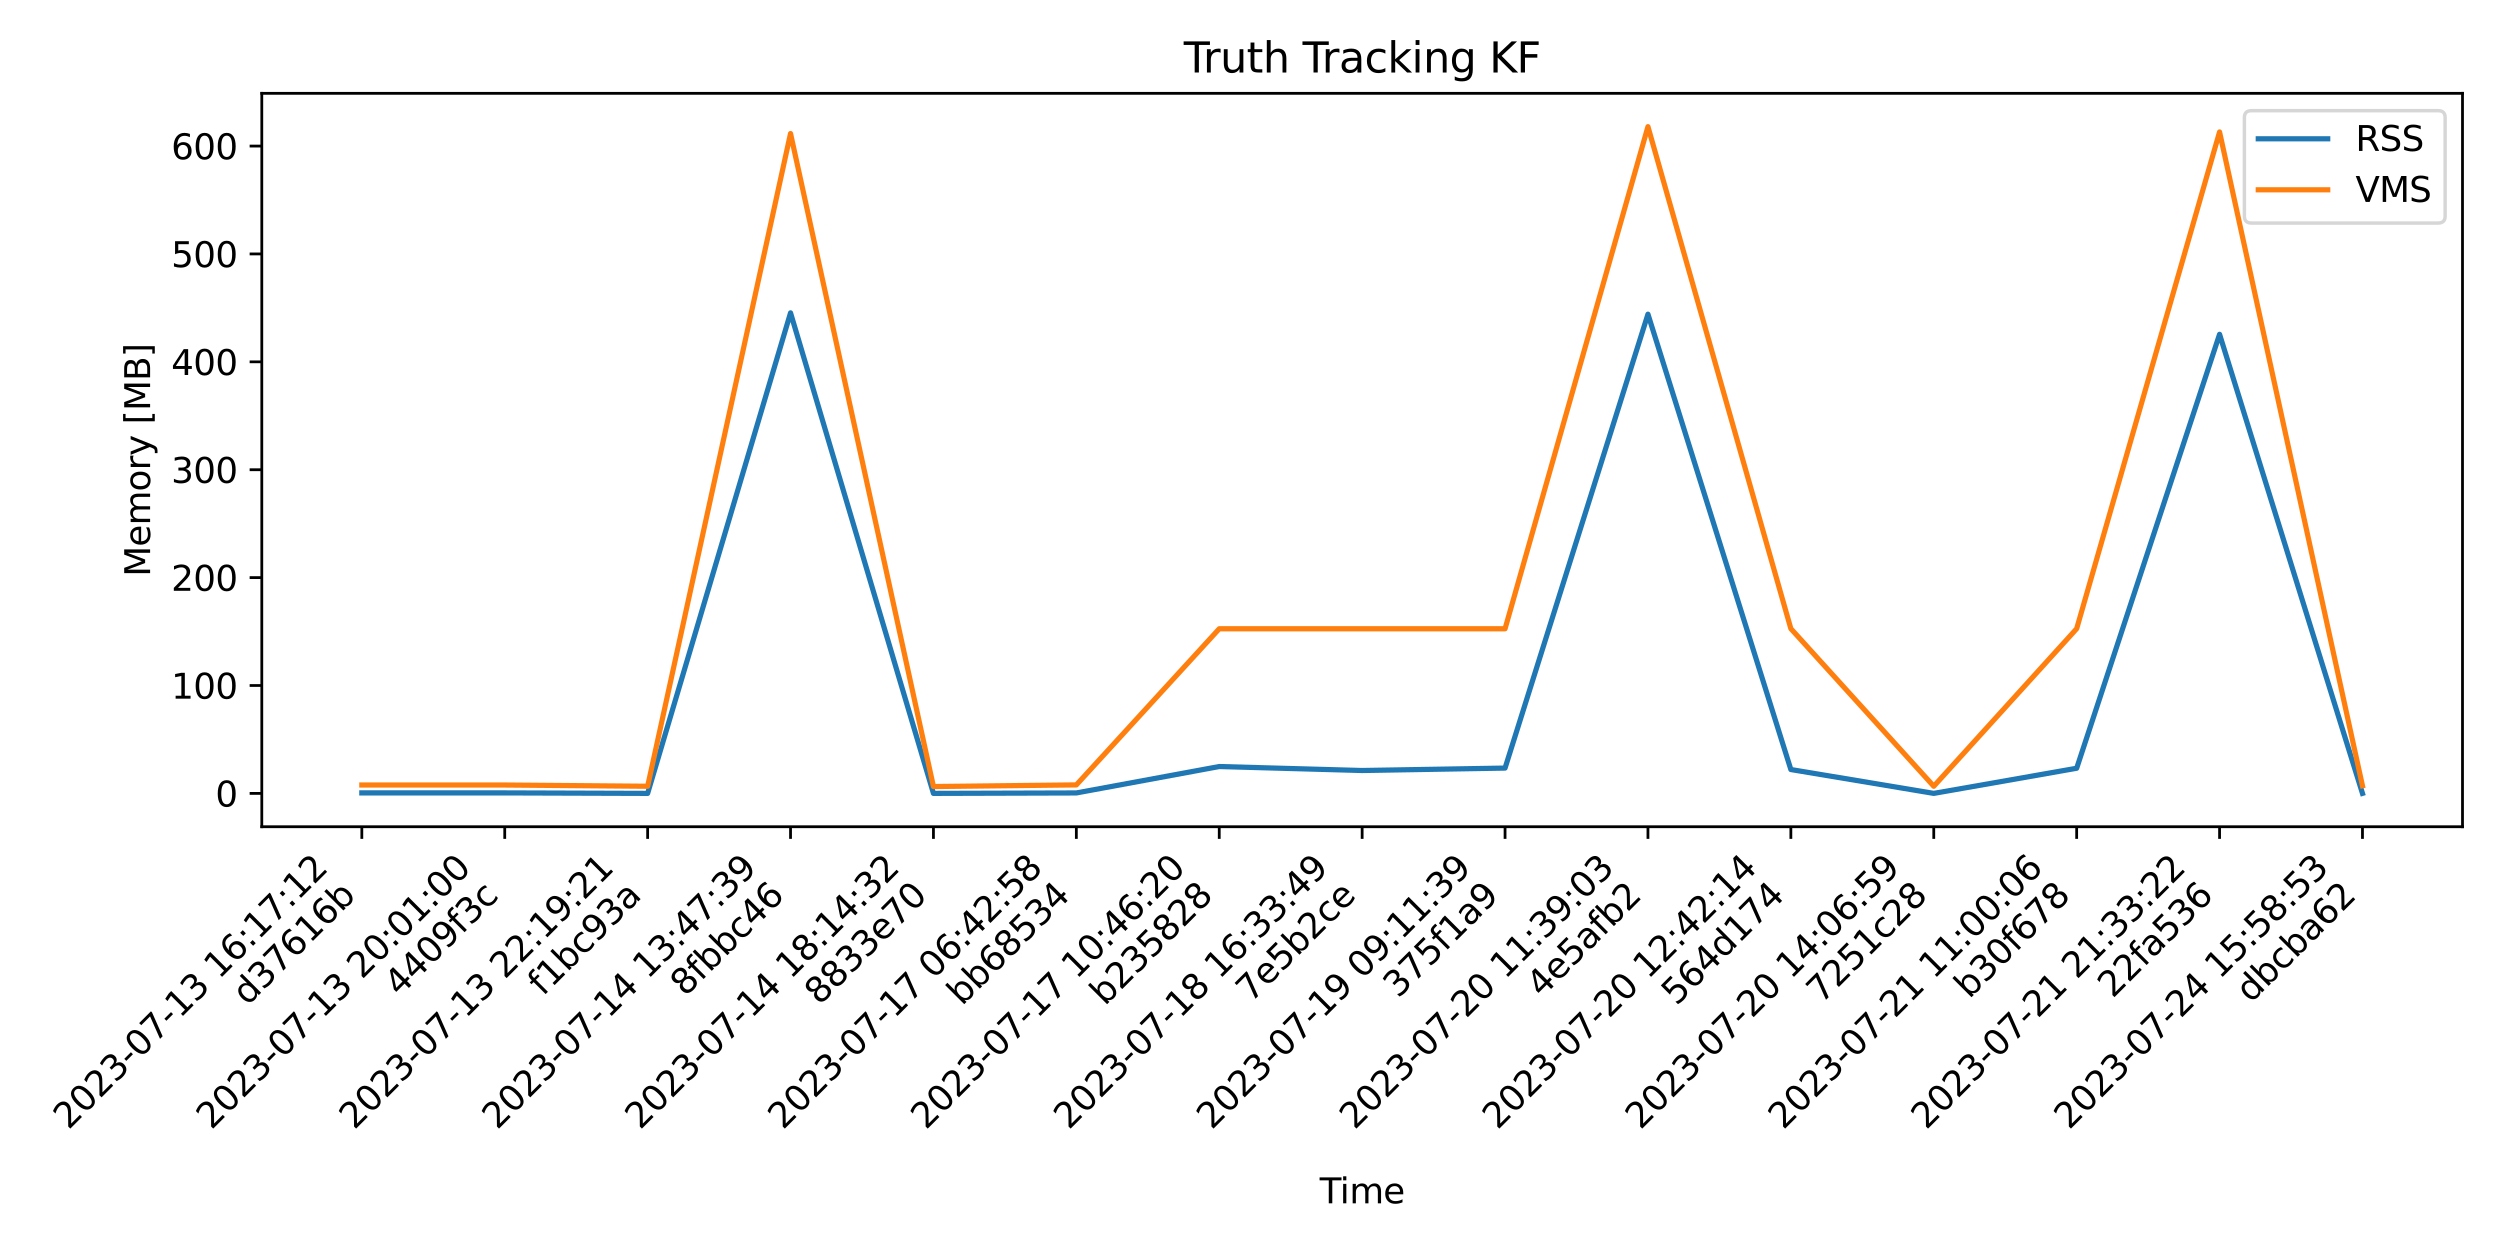<svg xmlns:xlink="http://www.w3.org/1999/xlink" xmlns="http://www.w3.org/2000/svg" width="720pt" height="360pt" viewBox="0 0 720 360" version="1.1">
 <defs>
  <style type="text/css">*{stroke-linejoin: round; stroke-linecap: butt}</style>
 </defs>
 <g id="figure_1">
  <g id="patch_1">
   <path d="M 0 360  L 720 360  L 720 0  L 0 0  z " style="fill: #ffffff"/>
  </g>
  <g id="axes_1">
   <g id="patch_2">
    <path d="M 75.397 238.095  L 709.2 238.095  L 709.2 26.88  L 75.397 26.88  z " style="fill: #ffffff"/>
   </g>
   <g id="matplotlib.axis_1">
    <a href="https://github.com/acts-project/acts/commit/d37616b"><g id="xtick_1">
     <g id="line2d_1">
      <defs>
       <path id="ma4cfccdaea" d="M 0 0  L 0 3.5  " style="stroke: #000000; stroke-width: 0.8"/>
      </defs>
      <g>
       <use xlink:href="#ma4cfccdaea" x="104.207" y="238.095" style="stroke: #000000; stroke-width: 0.8"/>
      </g>
     </g>
     <g id="text_1">
      <g id="patch_3">
       <path d="M 29.107 340.613  L 109.863 259.857  L 89.445 239.439  L 8.689 320.195  z " style="fill: #ffffff; stroke: #ffffff; stroke-linejoin: miter"/>
      </g>
      <!-- 2023-07-13 16:17:12 -->
      <g transform="translate(19.719 325.567) rotate(-45) scale(0.1 -0.1)">
       <defs>
        <path id="DejaVuSans-32" d="M 1228 531  L 3431 531  L 3431 0  L 469 0  L 469 531  Q 828 903 1448 1529  Q 2069 2156 2228 2338  Q 2531 2678 2651 2914  Q 2772 3150 2772 3378  Q 2772 3750 2511 3984  Q 2250 4219 1831 4219  Q 1534 4219 1204 4116  Q 875 4013 500 3803  L 500 4441  Q 881 4594 1212 4672  Q 1544 4750 1819 4750  Q 2544 4750 2975 4387  Q 3406 4025 3406 3419  Q 3406 3131 3298 2873  Q 3191 2616 2906 2266  Q 2828 2175 2409 1742  Q 1991 1309 1228 531  z " transform="scale(0.016)"/>
        <path id="DejaVuSans-30" d="M 2034 4250  Q 1547 4250 1301 3770  Q 1056 3291 1056 2328  Q 1056 1369 1301 889  Q 1547 409 2034 409  Q 2525 409 2770 889  Q 3016 1369 3016 2328  Q 3016 3291 2770 3770  Q 2525 4250 2034 4250  z M 2034 4750  Q 2819 4750 3233 4129  Q 3647 3509 3647 2328  Q 3647 1150 3233 529  Q 2819 -91 2034 -91  Q 1250 -91 836 529  Q 422 1150 422 2328  Q 422 3509 836 4129  Q 1250 4750 2034 4750  z " transform="scale(0.016)"/>
        <path id="DejaVuSans-33" d="M 2597 2516  Q 3050 2419 3304 2112  Q 3559 1806 3559 1356  Q 3559 666 3084 287  Q 2609 -91 1734 -91  Q 1441 -91 1130 -33  Q 819 25 488 141  L 488 750  Q 750 597 1062 519  Q 1375 441 1716 441  Q 2309 441 2620 675  Q 2931 909 2931 1356  Q 2931 1769 2642 2001  Q 2353 2234 1838 2234  L 1294 2234  L 1294 2753  L 1863 2753  Q 2328 2753 2575 2939  Q 2822 3125 2822 3475  Q 2822 3834 2567 4026  Q 2313 4219 1838 4219  Q 1578 4219 1281 4162  Q 984 4106 628 3988  L 628 4550  Q 988 4650 1302 4700  Q 1616 4750 1894 4750  Q 2613 4750 3031 4423  Q 3450 4097 3450 3541  Q 3450 3153 3228 2886  Q 3006 2619 2597 2516  z " transform="scale(0.016)"/>
        <path id="DejaVuSans-2d" d="M 313 2009  L 1997 2009  L 1997 1497  L 313 1497  L 313 2009  z " transform="scale(0.016)"/>
        <path id="DejaVuSans-37" d="M 525 4666  L 3525 4666  L 3525 4397  L 1831 0  L 1172 0  L 2766 4134  L 525 4134  L 525 4666  z " transform="scale(0.016)"/>
        <path id="DejaVuSans-31" d="M 794 531  L 1825 531  L 1825 4091  L 703 3866  L 703 4441  L 1819 4666  L 2450 4666  L 2450 531  L 3481 531  L 3481 0  L 794 0  L 794 531  z " transform="scale(0.016)"/>
        <path id="DejaVuSans-20" transform="scale(0.016)"/>
        <path id="DejaVuSans-36" d="M 2113 2584  Q 1688 2584 1439 2293  Q 1191 2003 1191 1497  Q 1191 994 1439 701  Q 1688 409 2113 409  Q 2538 409 2786 701  Q 3034 994 3034 1497  Q 3034 2003 2786 2293  Q 2538 2584 2113 2584  z M 3366 4563  L 3366 3988  Q 3128 4100 2886 4159  Q 2644 4219 2406 4219  Q 1781 4219 1451 3797  Q 1122 3375 1075 2522  Q 1259 2794 1537 2939  Q 1816 3084 2150 3084  Q 2853 3084 3261 2657  Q 3669 2231 3669 1497  Q 3669 778 3244 343  Q 2819 -91 2113 -91  Q 1303 -91 875 529  Q 447 1150 447 2328  Q 447 3434 972 4092  Q 1497 4750 2381 4750  Q 2619 4750 2861 4703  Q 3103 4656 3366 4563  z " transform="scale(0.016)"/>
        <path id="DejaVuSans-3a" d="M 750 794  L 1409 794  L 1409 0  L 750 0  L 750 794  z M 750 3309  L 1409 3309  L 1409 2516  L 750 2516  L 750 3309  z " transform="scale(0.016)"/>
       </defs>
       <use xlink:href="#DejaVuSans-32"/>
       <use xlink:href="#DejaVuSans-30" x="63.623"/>
       <use xlink:href="#DejaVuSans-32" x="127.246"/>
       <use xlink:href="#DejaVuSans-33" x="190.869"/>
       <use xlink:href="#DejaVuSans-2d" x="254.492"/>
       <use xlink:href="#DejaVuSans-30" x="290.576"/>
       <use xlink:href="#DejaVuSans-37" x="354.199"/>
       <use xlink:href="#DejaVuSans-2d" x="417.822"/>
       <use xlink:href="#DejaVuSans-31" x="453.906"/>
       <use xlink:href="#DejaVuSans-33" x="517.529"/>
       <use xlink:href="#DejaVuSans-20" x="581.152"/>
       <use xlink:href="#DejaVuSans-31" x="612.939"/>
       <use xlink:href="#DejaVuSans-36" x="676.562"/>
       <use xlink:href="#DejaVuSans-3a" x="740.186"/>
       <use xlink:href="#DejaVuSans-31" x="773.877"/>
       <use xlink:href="#DejaVuSans-37" x="837.5"/>
       <use xlink:href="#DejaVuSans-3a" x="901.123"/>
       <use xlink:href="#DejaVuSans-31" x="934.814"/>
       <use xlink:href="#DejaVuSans-32" x="998.438"/>
      </g>
      <!-- d37616b -->
      <g transform="translate(71.263 289.859) rotate(-45) scale(0.1 -0.1)">
       <defs>
        <path id="DejaVuSans-64" d="M 2906 2969  L 2906 4863  L 3481 4863  L 3481 0  L 2906 0  L 2906 525  Q 2725 213 2448 61  Q 2172 -91 1784 -91  Q 1150 -91 751 415  Q 353 922 353 1747  Q 353 2572 751 3078  Q 1150 3584 1784 3584  Q 2172 3584 2448 3432  Q 2725 3281 2906 2969  z M 947 1747  Q 947 1113 1208 752  Q 1469 391 1925 391  Q 2381 391 2643 752  Q 2906 1113 2906 1747  Q 2906 2381 2643 2742  Q 2381 3103 1925 3103  Q 1469 3103 1208 2742  Q 947 2381 947 1747  z " transform="scale(0.016)"/>
        <path id="DejaVuSans-62" d="M 3116 1747  Q 3116 2381 2855 2742  Q 2594 3103 2138 3103  Q 1681 3103 1420 2742  Q 1159 2381 1159 1747  Q 1159 1113 1420 752  Q 1681 391 2138 391  Q 2594 391 2855 752  Q 3116 1113 3116 1747  z M 1159 2969  Q 1341 3281 1617 3432  Q 1894 3584 2278 3584  Q 2916 3584 3314 3078  Q 3713 2572 3713 1747  Q 3713 922 3314 415  Q 2916 -91 2278 -91  Q 1894 -91 1617 61  Q 1341 213 1159 525  L 1159 0  L 581 0  L 581 4863  L 1159 4863  L 1159 2969  z " transform="scale(0.016)"/>
       </defs>
       <use xlink:href="#DejaVuSans-64"/>
       <use xlink:href="#DejaVuSans-33" x="63.477"/>
       <use xlink:href="#DejaVuSans-37" x="127.1"/>
       <use xlink:href="#DejaVuSans-36" x="190.723"/>
       <use xlink:href="#DejaVuSans-31" x="254.346"/>
       <use xlink:href="#DejaVuSans-36" x="317.969"/>
       <use xlink:href="#DejaVuSans-62" x="381.592"/>
      </g>
     </g>
    </g>
    <title>feat: detector python infrastructure (#2288)

This PR adds some python convenience functions that allow you to build the ODD from an exported `GeometryHierarchyMap&lt;Surface&gt;` to json.&#13;
&#13;
The classes in `detector.py` have also proven to allow building an ATLAS ITk version, which will be added shortly.</title></a><a href="https://github.com/acts-project/acts/commit/4409f3c"><g id="xtick_2">
     <g id="line2d_2">
      <g>
       <use xlink:href="#ma4cfccdaea" x="145.363" y="238.095" style="stroke: #000000; stroke-width: 0.8"/>
      </g>
     </g>
     <g id="text_2">
      <g id="patch_4">
       <path d="M 70.263 340.613  L 151.019 259.857  L 130.601 239.439  L 49.845 320.195  z " style="fill: #ffffff; stroke: #ffffff; stroke-linejoin: miter"/>
      </g>
      <!-- 2023-07-13 20:01:00 -->
      <g transform="translate(60.875 325.567) rotate(-45) scale(0.1 -0.1)">
       <use xlink:href="#DejaVuSans-32"/>
       <use xlink:href="#DejaVuSans-30" x="63.623"/>
       <use xlink:href="#DejaVuSans-32" x="127.246"/>
       <use xlink:href="#DejaVuSans-33" x="190.869"/>
       <use xlink:href="#DejaVuSans-2d" x="254.492"/>
       <use xlink:href="#DejaVuSans-30" x="290.576"/>
       <use xlink:href="#DejaVuSans-37" x="354.199"/>
       <use xlink:href="#DejaVuSans-2d" x="417.822"/>
       <use xlink:href="#DejaVuSans-31" x="453.906"/>
       <use xlink:href="#DejaVuSans-33" x="517.529"/>
       <use xlink:href="#DejaVuSans-20" x="581.152"/>
       <use xlink:href="#DejaVuSans-32" x="612.939"/>
       <use xlink:href="#DejaVuSans-30" x="676.562"/>
       <use xlink:href="#DejaVuSans-3a" x="740.186"/>
       <use xlink:href="#DejaVuSans-30" x="773.877"/>
       <use xlink:href="#DejaVuSans-31" x="837.5"/>
       <use xlink:href="#DejaVuSans-3a" x="901.123"/>
       <use xlink:href="#DejaVuSans-30" x="934.814"/>
       <use xlink:href="#DejaVuSans-30" x="998.438"/>
      </g>
      <!-- 4409f3c -->
      <g transform="translate(115.02 287.258) rotate(-45) scale(0.1 -0.1)">
       <defs>
        <path id="DejaVuSans-34" d="M 2419 4116  L 825 1625  L 2419 1625  L 2419 4116  z M 2253 4666  L 3047 4666  L 3047 1625  L 3713 1625  L 3713 1100  L 3047 1100  L 3047 0  L 2419 0  L 2419 1100  L 313 1100  L 313 1709  L 2253 4666  z " transform="scale(0.016)"/>
        <path id="DejaVuSans-39" d="M 703 97  L 703 672  Q 941 559 1184 500  Q 1428 441 1663 441  Q 2288 441 2617 861  Q 2947 1281 2994 2138  Q 2813 1869 2534 1725  Q 2256 1581 1919 1581  Q 1219 1581 811 2004  Q 403 2428 403 3163  Q 403 3881 828 4315  Q 1253 4750 1959 4750  Q 2769 4750 3195 4129  Q 3622 3509 3622 2328  Q 3622 1225 3098 567  Q 2575 -91 1691 -91  Q 1453 -91 1209 -44  Q 966 3 703 97  z M 1959 2075  Q 2384 2075 2632 2365  Q 2881 2656 2881 3163  Q 2881 3666 2632 3958  Q 2384 4250 1959 4250  Q 1534 4250 1286 3958  Q 1038 3666 1038 3163  Q 1038 2656 1286 2365  Q 1534 2075 1959 2075  z " transform="scale(0.016)"/>
        <path id="DejaVuSans-66" d="M 2375 4863  L 2375 4384  L 1825 4384  Q 1516 4384 1395 4259  Q 1275 4134 1275 3809  L 1275 3500  L 2222 3500  L 2222 3053  L 1275 3053  L 1275 0  L 697 0  L 697 3053  L 147 3053  L 147 3500  L 697 3500  L 697 3744  Q 697 4328 969 4595  Q 1241 4863 1831 4863  L 2375 4863  z " transform="scale(0.016)"/>
        <path id="DejaVuSans-63" d="M 3122 3366  L 3122 2828  Q 2878 2963 2633 3030  Q 2388 3097 2138 3097  Q 1578 3097 1268 2742  Q 959 2388 959 1747  Q 959 1106 1268 751  Q 1578 397 2138 397  Q 2388 397 2633 464  Q 2878 531 3122 666  L 3122 134  Q 2881 22 2623 -34  Q 2366 -91 2075 -91  Q 1284 -91 818 406  Q 353 903 353 1747  Q 353 2603 823 3093  Q 1294 3584 2113 3584  Q 2378 3584 2631 3529  Q 2884 3475 3122 3366  z " transform="scale(0.016)"/>
       </defs>
       <use xlink:href="#DejaVuSans-34"/>
       <use xlink:href="#DejaVuSans-34" x="63.623"/>
       <use xlink:href="#DejaVuSans-30" x="127.246"/>
       <use xlink:href="#DejaVuSans-39" x="190.869"/>
       <use xlink:href="#DejaVuSans-66" x="254.492"/>
       <use xlink:href="#DejaVuSans-33" x="289.697"/>
       <use xlink:href="#DejaVuSans-63" x="353.32"/>
      </g>
     </g>
    </g>
    <title>fix: Fix CKF finalization (#2299)

Apparently our CKF was not able to smooth multiple tracks for a single&#13;
seed in some cases. The problem was that we expected the CKF actor to be&#13;
called a second time after the first smoothing was done but there is a&#13;
Stepper step in between which could kick you out of the detector because&#13;
the step length is basically unconstrained.&#13;
&#13;
fixes&#13;
- https://github.com/acts-project/acts/issues/1484&#13;
&#13;
---------&#13;
&#13;
Co-authored-by: kodiakhq[bot] &lt;49736102+kodiakhq[bot]@users.noreply.github.com&gt;</title></a><a href="https://github.com/acts-project/acts/commit/f1bc93a"><g id="xtick_3">
     <g id="line2d_3">
      <g>
       <use xlink:href="#ma4cfccdaea" x="186.519" y="238.095" style="stroke: #000000; stroke-width: 0.8"/>
      </g>
     </g>
     <g id="text_3">
      <g id="patch_5">
       <path d="M 111.419 340.613  L 192.175 259.857  L 171.757 239.439  L 91.001 320.195  z " style="fill: #ffffff; stroke: #ffffff; stroke-linejoin: miter"/>
      </g>
      <!-- 2023-07-13 22:19:21 -->
      <g transform="translate(102.031 325.567) rotate(-45) scale(0.1 -0.1)">
       <use xlink:href="#DejaVuSans-32"/>
       <use xlink:href="#DejaVuSans-30" x="63.623"/>
       <use xlink:href="#DejaVuSans-32" x="127.246"/>
       <use xlink:href="#DejaVuSans-33" x="190.869"/>
       <use xlink:href="#DejaVuSans-2d" x="254.492"/>
       <use xlink:href="#DejaVuSans-30" x="290.576"/>
       <use xlink:href="#DejaVuSans-37" x="354.199"/>
       <use xlink:href="#DejaVuSans-2d" x="417.822"/>
       <use xlink:href="#DejaVuSans-31" x="453.906"/>
       <use xlink:href="#DejaVuSans-33" x="517.529"/>
       <use xlink:href="#DejaVuSans-20" x="581.152"/>
       <use xlink:href="#DejaVuSans-32" x="612.939"/>
       <use xlink:href="#DejaVuSans-32" x="676.562"/>
       <use xlink:href="#DejaVuSans-3a" x="740.186"/>
       <use xlink:href="#DejaVuSans-31" x="773.877"/>
       <use xlink:href="#DejaVuSans-39" x="837.5"/>
       <use xlink:href="#DejaVuSans-3a" x="901.123"/>
       <use xlink:href="#DejaVuSans-32" x="934.814"/>
       <use xlink:href="#DejaVuSans-31" x="998.438"/>
      </g>
      <!-- f1bc93a -->
      <g transform="translate(156.352 287.083) rotate(-45) scale(0.1 -0.1)">
       <defs>
        <path id="DejaVuSans-61" d="M 2194 1759  Q 1497 1759 1228 1600  Q 959 1441 959 1056  Q 959 750 1161 570  Q 1363 391 1709 391  Q 2188 391 2477 730  Q 2766 1069 2766 1631  L 2766 1759  L 2194 1759  z M 3341 1997  L 3341 0  L 2766 0  L 2766 531  Q 2569 213 2275 61  Q 1981 -91 1556 -91  Q 1019 -91 701 211  Q 384 513 384 1019  Q 384 1609 779 1909  Q 1175 2209 1959 2209  L 2766 2209  L 2766 2266  Q 2766 2663 2505 2880  Q 2244 3097 1772 3097  Q 1472 3097 1187 3025  Q 903 2953 641 2809  L 641 3341  Q 956 3463 1253 3523  Q 1550 3584 1831 3584  Q 2591 3584 2966 3190  Q 3341 2797 3341 1997  z " transform="scale(0.016)"/>
       </defs>
       <use xlink:href="#DejaVuSans-66"/>
       <use xlink:href="#DejaVuSans-31" x="35.205"/>
       <use xlink:href="#DejaVuSans-62" x="98.828"/>
       <use xlink:href="#DejaVuSans-63" x="162.305"/>
       <use xlink:href="#DejaVuSans-39" x="217.285"/>
       <use xlink:href="#DejaVuSans-33" x="280.908"/>
       <use xlink:href="#DejaVuSans-61" x="344.531"/>
      </g>
     </g>
    </g>
    <title>refactor: (remove) surgical extraction of faulty Global Chi2 Fitter (#2302)

Clean removal of my old gx2f implementation from PR #1580 to make space for my new implementation. The new one will work, I promise.</title></a><a href="https://github.com/acts-project/acts/commit/8fbbc46"><g id="xtick_4">
     <g id="line2d_4">
      <g>
       <use xlink:href="#ma4cfccdaea" x="227.675" y="238.095" style="stroke: #000000; stroke-width: 0.8"/>
      </g>
     </g>
     <g id="text_4">
      <g id="patch_6">
       <path d="M 152.575 340.613  L 233.331 259.857  L 212.913 239.439  L 132.157 320.195  z " style="fill: #ffffff; stroke: #ffffff; stroke-linejoin: miter"/>
      </g>
      <!-- 2023-07-14 13:47:39 -->
      <g transform="translate(143.187 325.567) rotate(-45) scale(0.1 -0.1)">
       <use xlink:href="#DejaVuSans-32"/>
       <use xlink:href="#DejaVuSans-30" x="63.623"/>
       <use xlink:href="#DejaVuSans-32" x="127.246"/>
       <use xlink:href="#DejaVuSans-33" x="190.869"/>
       <use xlink:href="#DejaVuSans-2d" x="254.492"/>
       <use xlink:href="#DejaVuSans-30" x="290.576"/>
       <use xlink:href="#DejaVuSans-37" x="354.199"/>
       <use xlink:href="#DejaVuSans-2d" x="417.822"/>
       <use xlink:href="#DejaVuSans-31" x="453.906"/>
       <use xlink:href="#DejaVuSans-34" x="517.529"/>
       <use xlink:href="#DejaVuSans-20" x="581.152"/>
       <use xlink:href="#DejaVuSans-31" x="612.939"/>
       <use xlink:href="#DejaVuSans-33" x="676.562"/>
       <use xlink:href="#DejaVuSans-3a" x="740.186"/>
       <use xlink:href="#DejaVuSans-34" x="773.877"/>
       <use xlink:href="#DejaVuSans-37" x="837.5"/>
       <use xlink:href="#DejaVuSans-3a" x="901.123"/>
       <use xlink:href="#DejaVuSans-33" x="934.814"/>
       <use xlink:href="#DejaVuSans-39" x="998.438"/>
      </g>
      <!-- 8fbbc46 -->
      <g transform="translate(197.352 287.239) rotate(-45) scale(0.1 -0.1)">
       <defs>
        <path id="DejaVuSans-38" d="M 2034 2216  Q 1584 2216 1326 1975  Q 1069 1734 1069 1313  Q 1069 891 1326 650  Q 1584 409 2034 409  Q 2484 409 2743 651  Q 3003 894 3003 1313  Q 3003 1734 2745 1975  Q 2488 2216 2034 2216  z M 1403 2484  Q 997 2584 770 2862  Q 544 3141 544 3541  Q 544 4100 942 4425  Q 1341 4750 2034 4750  Q 2731 4750 3128 4425  Q 3525 4100 3525 3541  Q 3525 3141 3298 2862  Q 3072 2584 2669 2484  Q 3125 2378 3379 2068  Q 3634 1759 3634 1313  Q 3634 634 3220 271  Q 2806 -91 2034 -91  Q 1263 -91 848 271  Q 434 634 434 1313  Q 434 1759 690 2068  Q 947 2378 1403 2484  z M 1172 3481  Q 1172 3119 1398 2916  Q 1625 2713 2034 2713  Q 2441 2713 2670 2916  Q 2900 3119 2900 3481  Q 2900 3844 2670 4047  Q 2441 4250 2034 4250  Q 1625 4250 1398 4047  Q 1172 3844 1172 3481  z " transform="scale(0.016)"/>
       </defs>
       <use xlink:href="#DejaVuSans-38"/>
       <use xlink:href="#DejaVuSans-66" x="63.623"/>
       <use xlink:href="#DejaVuSans-62" x="98.828"/>
       <use xlink:href="#DejaVuSans-62" x="162.305"/>
       <use xlink:href="#DejaVuSans-63" x="225.781"/>
       <use xlink:href="#DejaVuSans-34" x="280.762"/>
       <use xlink:href="#DejaVuSans-36" x="344.385"/>
      </g>
     </g>
    </g>
    <title>fix: small bug when avoiding iterations while looking for dublets (#2304)

While looping over the doublets, we find the first SP inside the radius region of interest and update the iterator so we don't need to look at the other SPs again. That mean that we have changed the middle space point (which are sorted in radius) and the radius lower bound has moved accordingly.&#13;
&#13;
However, if that is the last bottom or top spaceport in that grid bin, we continue and we don't move the lower bound. This means that we will continue looking at some spacepoints unnecessarily.&#13;
This PR is intended to fix that and update the lower bound also for these cases.&#13;
&#13;
@CarloVarni @noemina let me know if you have a better suggestion on how to fix this&#13;
&#13;
I tested this and improves slightly ~4% performance for ttbar 200 pileUp</title></a><a href="https://github.com/acts-project/acts/commit/8833e70"><g id="xtick_5">
     <g id="line2d_5">
      <g>
       <use xlink:href="#ma4cfccdaea" x="268.831" y="238.095" style="stroke: #000000; stroke-width: 0.8"/>
      </g>
     </g>
     <g id="text_5">
      <g id="patch_7">
       <path d="M 193.731 340.613  L 274.487 259.857  L 254.069 239.439  L 173.313 320.195  z " style="fill: #ffffff; stroke: #ffffff; stroke-linejoin: miter"/>
      </g>
      <!-- 2023-07-14 18:14:32 -->
      <g transform="translate(184.343 325.567) rotate(-45) scale(0.1 -0.1)">
       <use xlink:href="#DejaVuSans-32"/>
       <use xlink:href="#DejaVuSans-30" x="63.623"/>
       <use xlink:href="#DejaVuSans-32" x="127.246"/>
       <use xlink:href="#DejaVuSans-33" x="190.869"/>
       <use xlink:href="#DejaVuSans-2d" x="254.492"/>
       <use xlink:href="#DejaVuSans-30" x="290.576"/>
       <use xlink:href="#DejaVuSans-37" x="354.199"/>
       <use xlink:href="#DejaVuSans-2d" x="417.822"/>
       <use xlink:href="#DejaVuSans-31" x="453.906"/>
       <use xlink:href="#DejaVuSans-34" x="517.529"/>
       <use xlink:href="#DejaVuSans-20" x="581.152"/>
       <use xlink:href="#DejaVuSans-31" x="612.939"/>
       <use xlink:href="#DejaVuSans-38" x="676.562"/>
       <use xlink:href="#DejaVuSans-3a" x="740.186"/>
       <use xlink:href="#DejaVuSans-31" x="773.877"/>
       <use xlink:href="#DejaVuSans-34" x="837.5"/>
       <use xlink:href="#DejaVuSans-3a" x="901.123"/>
       <use xlink:href="#DejaVuSans-33" x="934.814"/>
       <use xlink:href="#DejaVuSans-32" x="998.438"/>
      </g>
      <!-- 8833e70 -->
      <g transform="translate(236.015 289.731) rotate(-45) scale(0.1 -0.1)">
       <defs>
        <path id="DejaVuSans-65" d="M 3597 1894  L 3597 1613  L 953 1613  Q 991 1019 1311 708  Q 1631 397 2203 397  Q 2534 397 2845 478  Q 3156 559 3463 722  L 3463 178  Q 3153 47 2828 -22  Q 2503 -91 2169 -91  Q 1331 -91 842 396  Q 353 884 353 1716  Q 353 2575 817 3079  Q 1281 3584 2069 3584  Q 2775 3584 3186 3129  Q 3597 2675 3597 1894  z M 3022 2063  Q 3016 2534 2758 2815  Q 2500 3097 2075 3097  Q 1594 3097 1305 2825  Q 1016 2553 972 2059  L 3022 2063  z " transform="scale(0.016)"/>
       </defs>
       <use xlink:href="#DejaVuSans-38"/>
       <use xlink:href="#DejaVuSans-38" x="63.623"/>
       <use xlink:href="#DejaVuSans-33" x="127.246"/>
       <use xlink:href="#DejaVuSans-33" x="190.869"/>
       <use xlink:href="#DejaVuSans-65" x="254.492"/>
       <use xlink:href="#DejaVuSans-37" x="316.016"/>
       <use xlink:href="#DejaVuSans-30" x="379.639"/>
      </g>
     </g>
    </g>
    <title>ci: Check and fix missing includes (#2248)

This adds a simple script to check all main header files of ACTS for missing includes (like in #2247). This is done very simple: &#13;
We try to compile (and not link)&#13;
```c++&#13;
#include &lt;file&gt;&#13;
int main() { return 0; }&#13;
```&#13;
If this succeeds, the compiler is able to parse the whole file sucessfully, and thus no include is missing.&#13;
&#13;
This check takes about 10 minutes on my machine for the `Core` package... I think that is worth it.</title></a><a href="https://github.com/acts-project/acts/commit/bb68534"><g id="xtick_6">
     <g id="line2d_6">
      <g>
       <use xlink:href="#ma4cfccdaea" x="309.987" y="238.095" style="stroke: #000000; stroke-width: 0.8"/>
      </g>
     </g>
     <g id="text_6">
      <g id="patch_8">
       <path d="M 234.887 340.613  L 315.643 259.857  L 295.225 239.439  L 214.469 320.195  z " style="fill: #ffffff; stroke: #ffffff; stroke-linejoin: miter"/>
      </g>
      <!-- 2023-07-17 06:42:58 -->
      <g transform="translate(225.499 325.567) rotate(-45) scale(0.1 -0.1)">
       <defs>
        <path id="DejaVuSans-35" d="M 691 4666  L 3169 4666  L 3169 4134  L 1269 4134  L 1269 2991  Q 1406 3038 1543 3061  Q 1681 3084 1819 3084  Q 2600 3084 3056 2656  Q 3513 2228 3513 1497  Q 3513 744 3044 326  Q 2575 -91 1722 -91  Q 1428 -91 1123 -41  Q 819 9 494 109  L 494 744  Q 775 591 1075 516  Q 1375 441 1709 441  Q 2250 441 2565 725  Q 2881 1009 2881 1497  Q 2881 1984 2565 2268  Q 2250 2553 1709 2553  Q 1456 2553 1204 2497  Q 953 2441 691 2322  L 691 4666  z " transform="scale(0.016)"/>
       </defs>
       <use xlink:href="#DejaVuSans-32"/>
       <use xlink:href="#DejaVuSans-30" x="63.623"/>
       <use xlink:href="#DejaVuSans-32" x="127.246"/>
       <use xlink:href="#DejaVuSans-33" x="190.869"/>
       <use xlink:href="#DejaVuSans-2d" x="254.492"/>
       <use xlink:href="#DejaVuSans-30" x="290.576"/>
       <use xlink:href="#DejaVuSans-37" x="354.199"/>
       <use xlink:href="#DejaVuSans-2d" x="417.822"/>
       <use xlink:href="#DejaVuSans-31" x="453.906"/>
       <use xlink:href="#DejaVuSans-37" x="517.529"/>
       <use xlink:href="#DejaVuSans-20" x="581.152"/>
       <use xlink:href="#DejaVuSans-30" x="612.939"/>
       <use xlink:href="#DejaVuSans-36" x="676.562"/>
       <use xlink:href="#DejaVuSans-3a" x="740.186"/>
       <use xlink:href="#DejaVuSans-34" x="773.877"/>
       <use xlink:href="#DejaVuSans-32" x="837.5"/>
       <use xlink:href="#DejaVuSans-3a" x="901.123"/>
       <use xlink:href="#DejaVuSans-35" x="934.814"/>
       <use xlink:href="#DejaVuSans-38" x="998.438"/>
      </g>
      <!-- bb68534 -->
      <g transform="translate(277.043 289.859) rotate(-45) scale(0.1 -0.1)">
       <use xlink:href="#DejaVuSans-62"/>
       <use xlink:href="#DejaVuSans-62" x="63.477"/>
       <use xlink:href="#DejaVuSans-36" x="126.953"/>
       <use xlink:href="#DejaVuSans-38" x="190.576"/>
       <use xlink:href="#DejaVuSans-35" x="254.199"/>
       <use xlink:href="#DejaVuSans-33" x="317.822"/>
       <use xlink:href="#DejaVuSans-34" x="381.445"/>
      </g>
     </g>
    </g>
    <title>feat: adding json writing, reading infrastructure (#2283)

This PR adds the reading/writing infrastructure of the new&#13;
`Experimental` detector feature to and from json.&#13;
&#13;
At the same time it streamlines how we use the `json::nlohmann` module:&#13;
&#13;
- As we need polymorphism, the intrinsic `to_json` and `from_json`&#13;
nomenclature that would allow auto-translation is practically unusable&#13;
for the `Detector`. Hence it is replaced by a consistent&#13;
`ObjectJsonConverter::toJson` and `ObjectJsonConverter::fromJson` naming&#13;
scheme.&#13;
- It changes enum types from hand-written string writing to the&#13;
`nlohmann::enum` handling macro consistently&#13;
- It introduces nested `Options` struct for future refinement of json&#13;
writing&#13;
- It adds a dedicated `detray` writing mode for conversion into detray&#13;
formal&#13;
&#13;
---------&#13;
&#13;
Co-authored-by: Joana Niermann &lt;53186085+niermann999@users.noreply.github.com&gt;</title></a><a href="https://github.com/acts-project/acts/commit/b235828"><g id="xtick_7">
     <g id="line2d_7">
      <g>
       <use xlink:href="#ma4cfccdaea" x="351.143" y="238.095" style="stroke: #000000; stroke-width: 0.8"/>
      </g>
     </g>
     <g id="text_7">
      <g id="patch_9">
       <path d="M 276.043 340.613  L 356.799 259.857  L 336.381 239.439  L 255.625 320.195  z " style="fill: #ffffff; stroke: #ffffff; stroke-linejoin: miter"/>
      </g>
      <!-- 2023-07-17 10:46:20 -->
      <g transform="translate(266.655 325.567) rotate(-45) scale(0.1 -0.1)">
       <use xlink:href="#DejaVuSans-32"/>
       <use xlink:href="#DejaVuSans-30" x="63.623"/>
       <use xlink:href="#DejaVuSans-32" x="127.246"/>
       <use xlink:href="#DejaVuSans-33" x="190.869"/>
       <use xlink:href="#DejaVuSans-2d" x="254.492"/>
       <use xlink:href="#DejaVuSans-30" x="290.576"/>
       <use xlink:href="#DejaVuSans-37" x="354.199"/>
       <use xlink:href="#DejaVuSans-2d" x="417.822"/>
       <use xlink:href="#DejaVuSans-31" x="453.906"/>
       <use xlink:href="#DejaVuSans-37" x="517.529"/>
       <use xlink:href="#DejaVuSans-20" x="581.152"/>
       <use xlink:href="#DejaVuSans-31" x="612.939"/>
       <use xlink:href="#DejaVuSans-30" x="676.562"/>
       <use xlink:href="#DejaVuSans-3a" x="740.186"/>
       <use xlink:href="#DejaVuSans-34" x="773.877"/>
       <use xlink:href="#DejaVuSans-36" x="837.5"/>
       <use xlink:href="#DejaVuSans-3a" x="901.123"/>
       <use xlink:href="#DejaVuSans-32" x="934.814"/>
       <use xlink:href="#DejaVuSans-30" x="998.438"/>
      </g>
      <!-- b235828 -->
      <g transform="translate(318.189 289.869) rotate(-45) scale(0.1 -0.1)">
       <use xlink:href="#DejaVuSans-62"/>
       <use xlink:href="#DejaVuSans-32" x="63.477"/>
       <use xlink:href="#DejaVuSans-33" x="127.1"/>
       <use xlink:href="#DejaVuSans-35" x="190.723"/>
       <use xlink:href="#DejaVuSans-38" x="254.346"/>
       <use xlink:href="#DejaVuSans-32" x="317.969"/>
       <use xlink:href="#DejaVuSans-38" x="381.592"/>
      </g>
     </g>
    </g>
    <title>feat: actsvg plugin for new detector infrastructure (cylindrical) (#2228)

This PR includes the necessary `ActSVG` converters for the for `Portal`, `DetectorVolume` and `Detector`. It currently is pretty much restricted to a cylindrical setup, but can be easily augmented to also include a cubic detector setup.&#13;
&#13;
`Portal` display includes (optionally coloured) arrows that point to the volume in question:&#13;
 &#13;
![Screenshot 2023-06-21 at 13 22 16](https://github.com/acts-project/acts/assets/26623879/0356fa04-cbb7-4192-872c-6b3f7226aa8e)&#13;
&#13;
`DetectorVolume` display includes contained surfaces (and grid structure if given(&#13;
&#13;
![Screenshot 2023-06-21 at 13 21 47](https://github.com/acts-project/acts/assets/26623879/37025bcf-6ef4-4424-8d37-310e609024b7)&#13;
&#13;
`Detector` display puts this all together:&#13;
&#13;
![Screenshot 2023-06-21 at 13 21 32](https://github.com/acts-project/acts/assets/26623879/edc7f188-10b9-4890-ae13-3ca717bd7b34)</title></a><a href="https://github.com/acts-project/acts/commit/7e5b2ce"><g id="xtick_8">
     <g id="line2d_8">
      <g>
       <use xlink:href="#ma4cfccdaea" x="392.299" y="238.095" style="stroke: #000000; stroke-width: 0.8"/>
      </g>
     </g>
     <g id="text_8">
      <g id="patch_10">
       <path d="M 317.199 340.613  L 397.956 259.857  L 377.537 239.439  L 296.781 320.195  z " style="fill: #ffffff; stroke: #ffffff; stroke-linejoin: miter"/>
      </g>
      <!-- 2023-07-18 16:33:49 -->
      <g transform="translate(307.811 325.567) rotate(-45) scale(0.1 -0.1)">
       <use xlink:href="#DejaVuSans-32"/>
       <use xlink:href="#DejaVuSans-30" x="63.623"/>
       <use xlink:href="#DejaVuSans-32" x="127.246"/>
       <use xlink:href="#DejaVuSans-33" x="190.869"/>
       <use xlink:href="#DejaVuSans-2d" x="254.492"/>
       <use xlink:href="#DejaVuSans-30" x="290.576"/>
       <use xlink:href="#DejaVuSans-37" x="354.199"/>
       <use xlink:href="#DejaVuSans-2d" x="417.822"/>
       <use xlink:href="#DejaVuSans-31" x="453.906"/>
       <use xlink:href="#DejaVuSans-38" x="517.529"/>
       <use xlink:href="#DejaVuSans-20" x="581.152"/>
       <use xlink:href="#DejaVuSans-31" x="612.939"/>
       <use xlink:href="#DejaVuSans-36" x="676.562"/>
       <use xlink:href="#DejaVuSans-3a" x="740.186"/>
       <use xlink:href="#DejaVuSans-33" x="773.877"/>
       <use xlink:href="#DejaVuSans-33" x="837.5"/>
       <use xlink:href="#DejaVuSans-3a" x="901.123"/>
       <use xlink:href="#DejaVuSans-34" x="934.814"/>
       <use xlink:href="#DejaVuSans-39" x="998.438"/>
      </g>
      <!-- 7e5b2ce -->
      <g transform="translate(360.252 288.962) rotate(-45) scale(0.1 -0.1)">
       <use xlink:href="#DejaVuSans-37"/>
       <use xlink:href="#DejaVuSans-65" x="63.623"/>
       <use xlink:href="#DejaVuSans-35" x="125.146"/>
       <use xlink:href="#DejaVuSans-62" x="188.77"/>
       <use xlink:href="#DejaVuSans-32" x="252.246"/>
       <use xlink:href="#DejaVuSans-63" x="315.869"/>
       <use xlink:href="#DejaVuSans-65" x="370.85"/>
      </g>
     </g>
    </g>
    <title>refactor: revisit FullBilloirVertexFitter (#2196)

In this PR we improve the `FullBilloirVertexFitter`.  We resolve issue #2246 and add time to the unit test. In addition, variable names are changed to match the reference, comments improved, and bits of code rewritten.</title></a><a href="https://github.com/acts-project/acts/commit/375f1a9"><g id="xtick_9">
     <g id="line2d_9">
      <g>
       <use xlink:href="#ma4cfccdaea" x="433.455" y="238.095" style="stroke: #000000; stroke-width: 0.8"/>
      </g>
     </g>
     <g id="text_9">
      <g id="patch_11">
       <path d="M 358.356 340.613  L 439.112 259.857  L 418.693 239.439  L 337.937 320.195  z " style="fill: #ffffff; stroke: #ffffff; stroke-linejoin: miter"/>
      </g>
      <!-- 2023-07-19 09:11:39 -->
      <g transform="translate(348.967 325.567) rotate(-45) scale(0.1 -0.1)">
       <use xlink:href="#DejaVuSans-32"/>
       <use xlink:href="#DejaVuSans-30" x="63.623"/>
       <use xlink:href="#DejaVuSans-32" x="127.246"/>
       <use xlink:href="#DejaVuSans-33" x="190.869"/>
       <use xlink:href="#DejaVuSans-2d" x="254.492"/>
       <use xlink:href="#DejaVuSans-30" x="290.576"/>
       <use xlink:href="#DejaVuSans-37" x="354.199"/>
       <use xlink:href="#DejaVuSans-2d" x="417.822"/>
       <use xlink:href="#DejaVuSans-31" x="453.906"/>
       <use xlink:href="#DejaVuSans-39" x="517.529"/>
       <use xlink:href="#DejaVuSans-20" x="581.152"/>
       <use xlink:href="#DejaVuSans-30" x="612.939"/>
       <use xlink:href="#DejaVuSans-39" x="676.562"/>
       <use xlink:href="#DejaVuSans-3a" x="740.186"/>
       <use xlink:href="#DejaVuSans-31" x="773.877"/>
       <use xlink:href="#DejaVuSans-31" x="837.5"/>
       <use xlink:href="#DejaVuSans-3a" x="901.123"/>
       <use xlink:href="#DejaVuSans-33" x="934.814"/>
       <use xlink:href="#DejaVuSans-39" x="998.438"/>
      </g>
      <!-- 375f1a9 -->
      <g transform="translate(402.667 287.704) rotate(-45) scale(0.1 -0.1)">
       <use xlink:href="#DejaVuSans-33"/>
       <use xlink:href="#DejaVuSans-37" x="63.623"/>
       <use xlink:href="#DejaVuSans-35" x="127.246"/>
       <use xlink:href="#DejaVuSans-66" x="190.869"/>
       <use xlink:href="#DejaVuSans-31" x="226.074"/>
       <use xlink:href="#DejaVuSans-61" x="289.697"/>
       <use xlink:href="#DejaVuSans-39" x="350.977"/>
      </g>
     </g>
    </g>
    <title>chore: Rearrange `res/err/pull` and use `std::sqrt` in `RootTrajectoryStatesWriter` (#2307)

Minor (IMO) improvements to `RootTrajectoryStatesWriter`: align order of `res`, `err` and `pull` and use `std::sqrt`</title></a><a href="https://github.com/acts-project/acts/commit/4e5afb2"><g id="xtick_10">
     <g id="line2d_10">
      <g>
       <use xlink:href="#ma4cfccdaea" x="474.611" y="238.095" style="stroke: #000000; stroke-width: 0.8"/>
      </g>
     </g>
     <g id="text_10">
      <g id="patch_12">
       <path d="M 399.512 340.613  L 480.268 259.857  L 459.849 239.439  L 379.093 320.195  z " style="fill: #ffffff; stroke: #ffffff; stroke-linejoin: miter"/>
      </g>
      <!-- 2023-07-20 11:39:03 -->
      <g transform="translate(390.123 325.567) rotate(-45) scale(0.1 -0.1)">
       <use xlink:href="#DejaVuSans-32"/>
       <use xlink:href="#DejaVuSans-30" x="63.623"/>
       <use xlink:href="#DejaVuSans-32" x="127.246"/>
       <use xlink:href="#DejaVuSans-33" x="190.869"/>
       <use xlink:href="#DejaVuSans-2d" x="254.492"/>
       <use xlink:href="#DejaVuSans-30" x="290.576"/>
       <use xlink:href="#DejaVuSans-37" x="354.199"/>
       <use xlink:href="#DejaVuSans-2d" x="417.822"/>
       <use xlink:href="#DejaVuSans-32" x="453.906"/>
       <use xlink:href="#DejaVuSans-30" x="517.529"/>
       <use xlink:href="#DejaVuSans-20" x="581.152"/>
       <use xlink:href="#DejaVuSans-31" x="612.939"/>
       <use xlink:href="#DejaVuSans-31" x="676.562"/>
       <use xlink:href="#DejaVuSans-3a" x="740.186"/>
       <use xlink:href="#DejaVuSans-33" x="773.877"/>
       <use xlink:href="#DejaVuSans-39" x="837.5"/>
       <use xlink:href="#DejaVuSans-3a" x="901.123"/>
       <use xlink:href="#DejaVuSans-30" x="934.814"/>
       <use xlink:href="#DejaVuSans-33" x="998.438"/>
      </g>
      <!-- 4e5afb2 -->
      <g transform="translate(443.981 287.546) rotate(-45) scale(0.1 -0.1)">
       <use xlink:href="#DejaVuSans-34"/>
       <use xlink:href="#DejaVuSans-65" x="63.623"/>
       <use xlink:href="#DejaVuSans-35" x="125.146"/>
       <use xlink:href="#DejaVuSans-61" x="188.77"/>
       <use xlink:href="#DejaVuSans-66" x="250.049"/>
       <use xlink:href="#DejaVuSans-62" x="285.254"/>
       <use xlink:href="#DejaVuSans-32" x="348.73"/>
      </g>
     </g>
    </g>
    <title>refactor: Indexed surfaces generator  (#2234)

This PR mainly changes the `IndexedSurfacesGenerator.hpp ` in order to accept other types of Navigation Delegates for the indexed surfaces, by providing a template class to the struct.</title></a><a href="https://github.com/acts-project/acts/commit/564d174"><g id="xtick_11">
     <g id="line2d_11">
      <g>
       <use xlink:href="#ma4cfccdaea" x="515.767" y="238.095" style="stroke: #000000; stroke-width: 0.8"/>
      </g>
     </g>
     <g id="text_11">
      <g id="patch_13">
       <path d="M 440.668 340.613  L 521.424 259.857  L 501.005 239.439  L 420.249 320.195  z " style="fill: #ffffff; stroke: #ffffff; stroke-linejoin: miter"/>
      </g>
      <!-- 2023-07-20 12:42:14 -->
      <g transform="translate(431.279 325.567) rotate(-45) scale(0.1 -0.1)">
       <use xlink:href="#DejaVuSans-32"/>
       <use xlink:href="#DejaVuSans-30" x="63.623"/>
       <use xlink:href="#DejaVuSans-32" x="127.246"/>
       <use xlink:href="#DejaVuSans-33" x="190.869"/>
       <use xlink:href="#DejaVuSans-2d" x="254.492"/>
       <use xlink:href="#DejaVuSans-30" x="290.576"/>
       <use xlink:href="#DejaVuSans-37" x="354.199"/>
       <use xlink:href="#DejaVuSans-2d" x="417.822"/>
       <use xlink:href="#DejaVuSans-32" x="453.906"/>
       <use xlink:href="#DejaVuSans-30" x="517.529"/>
       <use xlink:href="#DejaVuSans-20" x="581.152"/>
       <use xlink:href="#DejaVuSans-31" x="612.939"/>
       <use xlink:href="#DejaVuSans-32" x="676.562"/>
       <use xlink:href="#DejaVuSans-3a" x="740.186"/>
       <use xlink:href="#DejaVuSans-34" x="773.877"/>
       <use xlink:href="#DejaVuSans-32" x="837.5"/>
       <use xlink:href="#DejaVuSans-3a" x="901.123"/>
       <use xlink:href="#DejaVuSans-31" x="934.814"/>
       <use xlink:href="#DejaVuSans-34" x="998.438"/>
      </g>
      <!-- 564d174 -->
      <g transform="translate(482.813 289.869) rotate(-45) scale(0.1 -0.1)">
       <use xlink:href="#DejaVuSans-35"/>
       <use xlink:href="#DejaVuSans-36" x="63.623"/>
       <use xlink:href="#DejaVuSans-34" x="127.246"/>
       <use xlink:href="#DejaVuSans-64" x="190.869"/>
       <use xlink:href="#DejaVuSans-31" x="254.346"/>
       <use xlink:href="#DejaVuSans-37" x="317.969"/>
       <use xlink:href="#DejaVuSans-34" x="381.592"/>
      </g>
     </g>
    </g>
    <title>feat: Seed Vertex Finder (#2038)

This PR adds an algorithm for fast vertex estimation, `SingleSeedVertexFinder`. I can be used when a single vertex is present in the event. It uses spacepoints as its input and can thus run before track reconstruction.&#13;
&#13;
The spacepoints are sorted based on their distance from Z-axis to `near`, `middle`, and `far` classes. All possible triplets are attempted to be created, one spacepoint from each class; only those that are reasonably straight and point nearby Z-axis are kept.&#13;
&#13;
The vertex estimation has two modes:&#13;
1. Minimalization with respect to "planes"&#13;
   * The three spacepoints define a plane. A distance from the plane to a point (=vertex) is calculated. The sum of squares of the distances should be minimal. &#13;
2. Minimalization with respect to "rays"&#13;
   * The three spacepoint are fitted with a straight line (=ray). A distance from the ray to a point (=vertex) is calculated. The sum of squares of the distances should be minimal. &#13;
&#13;
`SingleSeedVertexFinderAlgorithm` implements the `SingleSeedVertexFinder` and run it. Found vertices are saved by `VertexPerformanceWriter`.&#13;
&#13;
Unit tests run in two cases for both "planes" and "rays". In one case, a small set of spacepoints is used whose output can be calculated by hand. In the second case, a larger set of spacepoints is generated using `std::mt19937` random number generator.&#13;
&#13;
Related to issue #1778. Tagging @tboldagh</title></a><a href="https://github.com/acts-project/acts/commit/7251c28"><g id="xtick_12">
     <g id="line2d_12">
      <g>
       <use xlink:href="#ma4cfccdaea" x="556.923" y="238.095" style="stroke: #000000; stroke-width: 0.8"/>
      </g>
     </g>
     <g id="text_12">
      <g id="patch_14">
       <path d="M 481.824 340.613  L 562.58 259.857  L 542.161 239.439  L 461.405 320.195  z " style="fill: #ffffff; stroke: #ffffff; stroke-linejoin: miter"/>
      </g>
      <!-- 2023-07-20 14:06:59 -->
      <g transform="translate(472.435 325.567) rotate(-45) scale(0.1 -0.1)">
       <use xlink:href="#DejaVuSans-32"/>
       <use xlink:href="#DejaVuSans-30" x="63.623"/>
       <use xlink:href="#DejaVuSans-32" x="127.246"/>
       <use xlink:href="#DejaVuSans-33" x="190.869"/>
       <use xlink:href="#DejaVuSans-2d" x="254.492"/>
       <use xlink:href="#DejaVuSans-30" x="290.576"/>
       <use xlink:href="#DejaVuSans-37" x="354.199"/>
       <use xlink:href="#DejaVuSans-2d" x="417.822"/>
       <use xlink:href="#DejaVuSans-32" x="453.906"/>
       <use xlink:href="#DejaVuSans-30" x="517.529"/>
       <use xlink:href="#DejaVuSans-20" x="581.152"/>
       <use xlink:href="#DejaVuSans-31" x="612.939"/>
       <use xlink:href="#DejaVuSans-34" x="676.562"/>
       <use xlink:href="#DejaVuSans-3a" x="740.186"/>
       <use xlink:href="#DejaVuSans-30" x="773.877"/>
       <use xlink:href="#DejaVuSans-36" x="837.5"/>
       <use xlink:href="#DejaVuSans-3a" x="901.123"/>
       <use xlink:href="#DejaVuSans-35" x="934.814"/>
       <use xlink:href="#DejaVuSans-39" x="998.438"/>
      </g>
      <!-- 7251c28 -->
      <g transform="translate(524.57 289.268) rotate(-45) scale(0.1 -0.1)">
       <use xlink:href="#DejaVuSans-37"/>
       <use xlink:href="#DejaVuSans-32" x="63.623"/>
       <use xlink:href="#DejaVuSans-35" x="127.246"/>
       <use xlink:href="#DejaVuSans-31" x="190.869"/>
       <use xlink:href="#DejaVuSans-63" x="254.492"/>
       <use xlink:href="#DejaVuSans-32" x="309.473"/>
       <use xlink:href="#DejaVuSans-38" x="373.096"/>
      </g>
     </g>
    </g>
    <title>refactor: Remove direction from constrained step (#2073)

With this PR I want to remove the propagation direction sign inside the `ConstrainedStep` and put it into the stepper as it feels like additional burden and logic that should not be handled by the `ConstrainedStep`. This will not change anything about the overstepping mechanics.</title></a><a href="https://github.com/acts-project/acts/commit/b30f678"><g id="xtick_13">
     <g id="line2d_13">
      <g>
       <use xlink:href="#ma4cfccdaea" x="598.079" y="238.095" style="stroke: #000000; stroke-width: 0.8"/>
      </g>
     </g>
     <g id="text_13">
      <g id="patch_15">
       <path d="M 522.98 340.613  L 603.736 259.857  L 583.317 239.439  L 502.561 320.195  z " style="fill: #ffffff; stroke: #ffffff; stroke-linejoin: miter"/>
      </g>
      <!-- 2023-07-21 11:00:06 -->
      <g transform="translate(513.591 325.567) rotate(-45) scale(0.1 -0.1)">
       <use xlink:href="#DejaVuSans-32"/>
       <use xlink:href="#DejaVuSans-30" x="63.623"/>
       <use xlink:href="#DejaVuSans-32" x="127.246"/>
       <use xlink:href="#DejaVuSans-33" x="190.869"/>
       <use xlink:href="#DejaVuSans-2d" x="254.492"/>
       <use xlink:href="#DejaVuSans-30" x="290.576"/>
       <use xlink:href="#DejaVuSans-37" x="354.199"/>
       <use xlink:href="#DejaVuSans-2d" x="417.822"/>
       <use xlink:href="#DejaVuSans-32" x="453.906"/>
       <use xlink:href="#DejaVuSans-31" x="517.529"/>
       <use xlink:href="#DejaVuSans-20" x="581.152"/>
       <use xlink:href="#DejaVuSans-31" x="612.939"/>
       <use xlink:href="#DejaVuSans-31" x="676.562"/>
       <use xlink:href="#DejaVuSans-3a" x="740.186"/>
       <use xlink:href="#DejaVuSans-30" x="773.877"/>
       <use xlink:href="#DejaVuSans-30" x="837.5"/>
       <use xlink:href="#DejaVuSans-3a" x="901.123"/>
       <use xlink:href="#DejaVuSans-30" x="934.814"/>
       <use xlink:href="#DejaVuSans-36" x="998.438"/>
      </g>
      <!-- b30f678 -->
      <g transform="translate(567.135 287.859) rotate(-45) scale(0.1 -0.1)">
       <use xlink:href="#DejaVuSans-62"/>
       <use xlink:href="#DejaVuSans-33" x="63.477"/>
       <use xlink:href="#DejaVuSans-30" x="127.1"/>
       <use xlink:href="#DejaVuSans-66" x="190.723"/>
       <use xlink:href="#DejaVuSans-36" x="225.928"/>
       <use xlink:href="#DejaVuSans-37" x="289.551"/>
       <use xlink:href="#DejaVuSans-38" x="353.174"/>
      </g>
     </g>
    </g>
    <title>refactor: Brush over new detector geometry part 1 (#2309)

- consistent pass by value&#13;
- reformat documentation&#13;
&#13;
pull changes out of https://github.com/acts-project/acts/pull/2214</title></a><a href="https://github.com/acts-project/acts/commit/22fa536"><g id="xtick_14">
     <g id="line2d_14">
      <g>
       <use xlink:href="#ma4cfccdaea" x="639.235" y="238.095" style="stroke: #000000; stroke-width: 0.8"/>
      </g>
     </g>
     <g id="text_14">
      <g id="patch_16">
       <path d="M 564.136 340.613  L 644.892 259.857  L 624.473 239.439  L 543.717 320.195  z " style="fill: #ffffff; stroke: #ffffff; stroke-linejoin: miter"/>
      </g>
      <!-- 2023-07-21 21:33:22 -->
      <g transform="translate(554.747 325.567) rotate(-45) scale(0.1 -0.1)">
       <use xlink:href="#DejaVuSans-32"/>
       <use xlink:href="#DejaVuSans-30" x="63.623"/>
       <use xlink:href="#DejaVuSans-32" x="127.246"/>
       <use xlink:href="#DejaVuSans-33" x="190.869"/>
       <use xlink:href="#DejaVuSans-2d" x="254.492"/>
       <use xlink:href="#DejaVuSans-30" x="290.576"/>
       <use xlink:href="#DejaVuSans-37" x="354.199"/>
       <use xlink:href="#DejaVuSans-2d" x="417.822"/>
       <use xlink:href="#DejaVuSans-32" x="453.906"/>
       <use xlink:href="#DejaVuSans-31" x="517.529"/>
       <use xlink:href="#DejaVuSans-20" x="581.152"/>
       <use xlink:href="#DejaVuSans-32" x="612.939"/>
       <use xlink:href="#DejaVuSans-31" x="676.562"/>
       <use xlink:href="#DejaVuSans-3a" x="740.186"/>
       <use xlink:href="#DejaVuSans-33" x="773.877"/>
       <use xlink:href="#DejaVuSans-33" x="837.5"/>
       <use xlink:href="#DejaVuSans-3a" x="901.123"/>
       <use xlink:href="#DejaVuSans-32" x="934.814"/>
       <use xlink:href="#DejaVuSans-32" x="998.438"/>
      </g>
      <!-- 22fa536 -->
      <g transform="translate(608.447 287.704) rotate(-45) scale(0.1 -0.1)">
       <use xlink:href="#DejaVuSans-32"/>
       <use xlink:href="#DejaVuSans-32" x="63.623"/>
       <use xlink:href="#DejaVuSans-66" x="127.246"/>
       <use xlink:href="#DejaVuSans-61" x="162.451"/>
       <use xlink:href="#DejaVuSans-35" x="223.73"/>
       <use xlink:href="#DejaVuSans-33" x="287.354"/>
       <use xlink:href="#DejaVuSans-36" x="350.977"/>
      </g>
     </g>
    </g>
    <title>chore: rename NextNavigator to DetectorNavigator (#2311)

To distinguish between the `Navigator` that takes the `TrackingGeometry`&#13;
and the one for the updated `Detector` description, this PR renames the&#13;
`NextNavigator` to `DetectorNavigator` to make sure what is meant by&#13;
that.</title></a><a href="https://github.com/acts-project/acts/commit/dbcba62"><g id="xtick_15">
     <g id="line2d_15">
      <g>
       <use xlink:href="#ma4cfccdaea" x="680.391" y="238.095" style="stroke: #000000; stroke-width: 0.8"/>
      </g>
     </g>
     <g id="text_15">
      <g id="patch_17">
       <path d="M 605.292 340.613  L 686.048 259.857  L 665.629 239.439  L 584.873 320.195  z " style="fill: #ffffff; stroke: #ffffff; stroke-linejoin: miter"/>
      </g>
      <!-- 2023-07-24 15:58:53 -->
      <g transform="translate(595.903 325.567) rotate(-45) scale(0.1 -0.1)">
       <use xlink:href="#DejaVuSans-32"/>
       <use xlink:href="#DejaVuSans-30" x="63.623"/>
       <use xlink:href="#DejaVuSans-32" x="127.246"/>
       <use xlink:href="#DejaVuSans-33" x="190.869"/>
       <use xlink:href="#DejaVuSans-2d" x="254.492"/>
       <use xlink:href="#DejaVuSans-30" x="290.576"/>
       <use xlink:href="#DejaVuSans-37" x="354.199"/>
       <use xlink:href="#DejaVuSans-2d" x="417.822"/>
       <use xlink:href="#DejaVuSans-32" x="453.906"/>
       <use xlink:href="#DejaVuSans-34" x="517.529"/>
       <use xlink:href="#DejaVuSans-20" x="581.152"/>
       <use xlink:href="#DejaVuSans-31" x="612.939"/>
       <use xlink:href="#DejaVuSans-35" x="676.562"/>
       <use xlink:href="#DejaVuSans-3a" x="740.186"/>
       <use xlink:href="#DejaVuSans-35" x="773.877"/>
       <use xlink:href="#DejaVuSans-38" x="837.5"/>
       <use xlink:href="#DejaVuSans-3a" x="901.123"/>
       <use xlink:href="#DejaVuSans-35" x="934.814"/>
       <use xlink:href="#DejaVuSans-33" x="998.438"/>
      </g>
      <!-- dbcba62 -->
      <g transform="translate(648.234 289.073) rotate(-45) scale(0.1 -0.1)">
       <use xlink:href="#DejaVuSans-64"/>
       <use xlink:href="#DejaVuSans-62" x="63.477"/>
       <use xlink:href="#DejaVuSans-63" x="126.953"/>
       <use xlink:href="#DejaVuSans-62" x="181.934"/>
       <use xlink:href="#DejaVuSans-61" x="245.41"/>
       <use xlink:href="#DejaVuSans-36" x="306.689"/>
       <use xlink:href="#DejaVuSans-32" x="370.312"/>
      </g>
     </g>
    </g>
    <title>fix: Improve full chain pulls by enabling Fatras interactions (#2086)

Our full chain pulls are in a bad state. Looks like the reconstruction and simulation energy loss did not match up. This PR switches the Fatras interactions on which should bring our pulls back to standard normal distribution.&#13;
&#13;
Fixes&#13;
- https://github.com/acts-project/acts/issues/1643&#13;
&#13;
Blocked by&#13;
- https://github.com/acts-project/acts/pull/2157&#13;
- https://github.com/acts-project/acts/pull/2239&#13;
- https://github.com/acts-project/acts/pull/2295&#13;
- https://github.com/acts-project/acts/pull/2293&#13;
- https://github.com/acts-project/acts/pull/2294</title></a><g id="text_16">
     <!-- Time -->
     <g transform="translate(380.065 346.555) scale(0.1 -0.1)">
      <defs>
       <path id="DejaVuSans-54" d="M -19 4666  L 3928 4666  L 3928 4134  L 2272 4134  L 2272 0  L 1638 0  L 1638 4134  L -19 4134  L -19 4666  z " transform="scale(0.016)"/>
       <path id="DejaVuSans-69" d="M 603 3500  L 1178 3500  L 1178 0  L 603 0  L 603 3500  z M 603 4863  L 1178 4863  L 1178 4134  L 603 4134  L 603 4863  z " transform="scale(0.016)"/>
       <path id="DejaVuSans-6d" d="M 3328 2828  Q 3544 3216 3844 3400  Q 4144 3584 4550 3584  Q 5097 3584 5394 3201  Q 5691 2819 5691 2113  L 5691 0  L 5113 0  L 5113 2094  Q 5113 2597 4934 2840  Q 4756 3084 4391 3084  Q 3944 3084 3684 2787  Q 3425 2491 3425 1978  L 3425 0  L 2847 0  L 2847 2094  Q 2847 2600 2669 2842  Q 2491 3084 2119 3084  Q 1678 3084 1418 2786  Q 1159 2488 1159 1978  L 1159 0  L 581 0  L 581 3500  L 1159 3500  L 1159 2956  Q 1356 3278 1631 3431  Q 1906 3584 2284 3584  Q 2666 3584 2933 3390  Q 3200 3197 3328 2828  z " transform="scale(0.016)"/>
      </defs>
      <use xlink:href="#DejaVuSans-54"/>
      <use xlink:href="#DejaVuSans-69" x="57.959"/>
      <use xlink:href="#DejaVuSans-6d" x="85.742"/>
      <use xlink:href="#DejaVuSans-65" x="183.154"/>
     </g>
    </g>
   </g>
   <g id="matplotlib.axis_2">
    <g id="ytick_1">
     <g id="line2d_16">
      <defs>
       <path id="mebc60ddac1" d="M 0 0  L -3.5 0  " style="stroke: #000000; stroke-width: 0.8"/>
      </defs>
      <g>
       <use xlink:href="#mebc60ddac1" x="75.397" y="228.496" style="stroke: #000000; stroke-width: 0.8"/>
      </g>
     </g>
     <g id="text_17">
      <!-- 0 -->
      <g transform="translate(62.035 232.295) scale(0.1 -0.1)">
       <use xlink:href="#DejaVuSans-30"/>
      </g>
     </g>
    </g>
    <g id="ytick_2">
     <g id="line2d_17">
      <g>
       <use xlink:href="#mebc60ddac1" x="75.397" y="197.425" style="stroke: #000000; stroke-width: 0.8"/>
      </g>
     </g>
     <g id="text_18">
      <!-- 100 -->
      <g transform="translate(49.31 201.224) scale(0.1 -0.1)">
       <use xlink:href="#DejaVuSans-31"/>
       <use xlink:href="#DejaVuSans-30" x="63.623"/>
       <use xlink:href="#DejaVuSans-30" x="127.246"/>
      </g>
     </g>
    </g>
    <g id="ytick_3">
     <g id="line2d_18">
      <g>
       <use xlink:href="#mebc60ddac1" x="75.397" y="166.353" style="stroke: #000000; stroke-width: 0.8"/>
      </g>
     </g>
     <g id="text_19">
      <!-- 200 -->
      <g transform="translate(49.31 170.152) scale(0.1 -0.1)">
       <use xlink:href="#DejaVuSans-32"/>
       <use xlink:href="#DejaVuSans-30" x="63.623"/>
       <use xlink:href="#DejaVuSans-30" x="127.246"/>
      </g>
     </g>
    </g>
    <g id="ytick_4">
     <g id="line2d_19">
      <g>
       <use xlink:href="#mebc60ddac1" x="75.397" y="135.282" style="stroke: #000000; stroke-width: 0.8"/>
      </g>
     </g>
     <g id="text_20">
      <!-- 300 -->
      <g transform="translate(49.31 139.081) scale(0.1 -0.1)">
       <use xlink:href="#DejaVuSans-33"/>
       <use xlink:href="#DejaVuSans-30" x="63.623"/>
       <use xlink:href="#DejaVuSans-30" x="127.246"/>
      </g>
     </g>
    </g>
    <g id="ytick_5">
     <g id="line2d_20">
      <g>
       <use xlink:href="#mebc60ddac1" x="75.397" y="104.21" style="stroke: #000000; stroke-width: 0.8"/>
      </g>
     </g>
     <g id="text_21">
      <!-- 400 -->
      <g transform="translate(49.31 108.009) scale(0.1 -0.1)">
       <use xlink:href="#DejaVuSans-34"/>
       <use xlink:href="#DejaVuSans-30" x="63.623"/>
       <use xlink:href="#DejaVuSans-30" x="127.246"/>
      </g>
     </g>
    </g>
    <g id="ytick_6">
     <g id="line2d_21">
      <g>
       <use xlink:href="#mebc60ddac1" x="75.397" y="73.139" style="stroke: #000000; stroke-width: 0.8"/>
      </g>
     </g>
     <g id="text_22">
      <!-- 500 -->
      <g transform="translate(49.31 76.938) scale(0.1 -0.1)">
       <use xlink:href="#DejaVuSans-35"/>
       <use xlink:href="#DejaVuSans-30" x="63.623"/>
       <use xlink:href="#DejaVuSans-30" x="127.246"/>
      </g>
     </g>
    </g>
    <g id="ytick_7">
     <g id="line2d_22">
      <g>
       <use xlink:href="#mebc60ddac1" x="75.397" y="42.067" style="stroke: #000000; stroke-width: 0.8"/>
      </g>
     </g>
     <g id="text_23">
      <!-- 600 -->
      <g transform="translate(49.31 45.867) scale(0.1 -0.1)">
       <use xlink:href="#DejaVuSans-36"/>
       <use xlink:href="#DejaVuSans-30" x="63.623"/>
       <use xlink:href="#DejaVuSans-30" x="127.246"/>
      </g>
     </g>
    </g>
    <g id="text_24">
     <!-- Memory [MB] -->
     <g transform="translate(43.23 166.058) rotate(-90) scale(0.1 -0.1)">
      <defs>
       <path id="DejaVuSans-4d" d="M 628 4666  L 1569 4666  L 2759 1491  L 3956 4666  L 4897 4666  L 4897 0  L 4281 0  L 4281 4097  L 3078 897  L 2444 897  L 1241 4097  L 1241 0  L 628 0  L 628 4666  z " transform="scale(0.016)"/>
       <path id="DejaVuSans-6f" d="M 1959 3097  Q 1497 3097 1228 2736  Q 959 2375 959 1747  Q 959 1119 1226 758  Q 1494 397 1959 397  Q 2419 397 2687 759  Q 2956 1122 2956 1747  Q 2956 2369 2687 2733  Q 2419 3097 1959 3097  z M 1959 3584  Q 2709 3584 3137 3096  Q 3566 2609 3566 1747  Q 3566 888 3137 398  Q 2709 -91 1959 -91  Q 1206 -91 779 398  Q 353 888 353 1747  Q 353 2609 779 3096  Q 1206 3584 1959 3584  z " transform="scale(0.016)"/>
       <path id="DejaVuSans-72" d="M 2631 2963  Q 2534 3019 2420 3045  Q 2306 3072 2169 3072  Q 1681 3072 1420 2755  Q 1159 2438 1159 1844  L 1159 0  L 581 0  L 581 3500  L 1159 3500  L 1159 2956  Q 1341 3275 1631 3429  Q 1922 3584 2338 3584  Q 2397 3584 2469 3576  Q 2541 3569 2628 3553  L 2631 2963  z " transform="scale(0.016)"/>
       <path id="DejaVuSans-79" d="M 2059 -325  Q 1816 -950 1584 -1140  Q 1353 -1331 966 -1331  L 506 -1331  L 506 -850  L 844 -850  Q 1081 -850 1212 -737  Q 1344 -625 1503 -206  L 1606 56  L 191 3500  L 800 3500  L 1894 763  L 2988 3500  L 3597 3500  L 2059 -325  z " transform="scale(0.016)"/>
       <path id="DejaVuSans-5b" d="M 550 4863  L 1875 4863  L 1875 4416  L 1125 4416  L 1125 -397  L 1875 -397  L 1875 -844  L 550 -844  L 550 4863  z " transform="scale(0.016)"/>
       <path id="DejaVuSans-42" d="M 1259 2228  L 1259 519  L 2272 519  Q 2781 519 3026 730  Q 3272 941 3272 1375  Q 3272 1813 3026 2020  Q 2781 2228 2272 2228  L 1259 2228  z M 1259 4147  L 1259 2741  L 2194 2741  Q 2656 2741 2882 2914  Q 3109 3088 3109 3444  Q 3109 3797 2882 3972  Q 2656 4147 2194 4147  L 1259 4147  z M 628 4666  L 2241 4666  Q 2963 4666 3353 4366  Q 3744 4066 3744 3513  Q 3744 3084 3544 2831  Q 3344 2578 2956 2516  Q 3422 2416 3680 2098  Q 3938 1781 3938 1306  Q 3938 681 3513 340  Q 3088 0 2303 0  L 628 0  L 628 4666  z " transform="scale(0.016)"/>
       <path id="DejaVuSans-5d" d="M 1947 4863  L 1947 -844  L 622 -844  L 622 -397  L 1369 -397  L 1369 4416  L 622 4416  L 622 4863  L 1947 4863  z " transform="scale(0.016)"/>
      </defs>
      <use xlink:href="#DejaVuSans-4d"/>
      <use xlink:href="#DejaVuSans-65" x="86.279"/>
      <use xlink:href="#DejaVuSans-6d" x="147.803"/>
      <use xlink:href="#DejaVuSans-6f" x="245.215"/>
      <use xlink:href="#DejaVuSans-72" x="306.396"/>
      <use xlink:href="#DejaVuSans-79" x="347.51"/>
      <use xlink:href="#DejaVuSans-20" x="406.689"/>
      <use xlink:href="#DejaVuSans-5b" x="438.477"/>
      <use xlink:href="#DejaVuSans-4d" x="477.49"/>
      <use xlink:href="#DejaVuSans-42" x="563.77"/>
      <use xlink:href="#DejaVuSans-5d" x="632.373"/>
     </g>
    </g>
   </g>
   <g id="line2d_23">
    <path d="M 104.207 228.355  L 145.363 228.355  L 186.519 228.495  L 227.675 90.108  L 268.831 228.495  L 309.987 228.367  L 351.143 220.761  L 392.299 221.906  L 433.455 221.207  L 474.611 90.491  L 515.767 221.625  L 556.923 228.495  L 598.079 221.257  L 639.235 96.287  L 680.391 228.495  " clip-path="url(#p709729430f)" style="fill: none; stroke: #1f77b4; stroke-width: 1.5; stroke-linecap: square"/>
   </g>
   <g id="line2d_24">
    <path d="M 104.207 226.084  L 145.363 226.084  L 186.519 226.441  L 227.675 38.46  L 268.831 226.526  L 309.987 226.049  L 351.143 181.083  L 392.299 181.086  L 433.455 181.086  L 474.611 36.481  L 515.767 181.06  L 556.923 226.441  L 598.079 181.062  L 639.235 38.005  L 680.391 226.304  " clip-path="url(#p709729430f)" style="fill: none; stroke: #ff7f0e; stroke-width: 1.5; stroke-linecap: square"/>
   </g>
   <g id="patch_18">
    <path d="M 75.397 238.095  L 75.397 26.88  " style="fill: none; stroke: #000000; stroke-width: 0.8; stroke-linejoin: miter; stroke-linecap: square"/>
   </g>
   <g id="patch_19">
    <path d="M 709.2 238.095  L 709.2 26.88  " style="fill: none; stroke: #000000; stroke-width: 0.8; stroke-linejoin: miter; stroke-linecap: square"/>
   </g>
   <g id="patch_20">
    <path d="M 75.397 238.095  L 709.2 238.095  " style="fill: none; stroke: #000000; stroke-width: 0.8; stroke-linejoin: miter; stroke-linecap: square"/>
   </g>
   <g id="patch_21">
    <path d="M 75.397 26.88  L 709.2 26.88  " style="fill: none; stroke: #000000; stroke-width: 0.8; stroke-linejoin: miter; stroke-linecap: square"/>
   </g>
   <g id="text_25">
    <!-- Truth Tracking KF -->
    <g transform="translate(340.921 20.88) scale(0.12 -0.12)">
     <defs>
      <path id="DejaVuSans-75" d="M 544 1381  L 544 3500  L 1119 3500  L 1119 1403  Q 1119 906 1312 657  Q 1506 409 1894 409  Q 2359 409 2629 706  Q 2900 1003 2900 1516  L 2900 3500  L 3475 3500  L 3475 0  L 2900 0  L 2900 538  Q 2691 219 2414 64  Q 2138 -91 1772 -91  Q 1169 -91 856 284  Q 544 659 544 1381  z M 1991 3584  L 1991 3584  z " transform="scale(0.016)"/>
      <path id="DejaVuSans-74" d="M 1172 4494  L 1172 3500  L 2356 3500  L 2356 3053  L 1172 3053  L 1172 1153  Q 1172 725 1289 603  Q 1406 481 1766 481  L 2356 481  L 2356 0  L 1766 0  Q 1100 0 847 248  Q 594 497 594 1153  L 594 3053  L 172 3053  L 172 3500  L 594 3500  L 594 4494  L 1172 4494  z " transform="scale(0.016)"/>
      <path id="DejaVuSans-68" d="M 3513 2113  L 3513 0  L 2938 0  L 2938 2094  Q 2938 2591 2744 2837  Q 2550 3084 2163 3084  Q 1697 3084 1428 2787  Q 1159 2491 1159 1978  L 1159 0  L 581 0  L 581 4863  L 1159 4863  L 1159 2956  Q 1366 3272 1645 3428  Q 1925 3584 2291 3584  Q 2894 3584 3203 3211  Q 3513 2838 3513 2113  z " transform="scale(0.016)"/>
      <path id="DejaVuSans-6b" d="M 581 4863  L 1159 4863  L 1159 1991  L 2875 3500  L 3609 3500  L 1753 1863  L 3688 0  L 2938 0  L 1159 1709  L 1159 0  L 581 0  L 581 4863  z " transform="scale(0.016)"/>
      <path id="DejaVuSans-6e" d="M 3513 2113  L 3513 0  L 2938 0  L 2938 2094  Q 2938 2591 2744 2837  Q 2550 3084 2163 3084  Q 1697 3084 1428 2787  Q 1159 2491 1159 1978  L 1159 0  L 581 0  L 581 3500  L 1159 3500  L 1159 2956  Q 1366 3272 1645 3428  Q 1925 3584 2291 3584  Q 2894 3584 3203 3211  Q 3513 2838 3513 2113  z " transform="scale(0.016)"/>
      <path id="DejaVuSans-67" d="M 2906 1791  Q 2906 2416 2648 2759  Q 2391 3103 1925 3103  Q 1463 3103 1205 2759  Q 947 2416 947 1791  Q 947 1169 1205 825  Q 1463 481 1925 481  Q 2391 481 2648 825  Q 2906 1169 2906 1791  z M 3481 434  Q 3481 -459 3084 -895  Q 2688 -1331 1869 -1331  Q 1566 -1331 1297 -1286  Q 1028 -1241 775 -1147  L 775 -588  Q 1028 -725 1275 -790  Q 1522 -856 1778 -856  Q 2344 -856 2625 -561  Q 2906 -266 2906 331  L 2906 616  Q 2728 306 2450 153  Q 2172 0 1784 0  Q 1141 0 747 490  Q 353 981 353 1791  Q 353 2603 747 3093  Q 1141 3584 1784 3584  Q 2172 3584 2450 3431  Q 2728 3278 2906 2969  L 2906 3500  L 3481 3500  L 3481 434  z " transform="scale(0.016)"/>
      <path id="DejaVuSans-4b" d="M 628 4666  L 1259 4666  L 1259 2694  L 3353 4666  L 4166 4666  L 1850 2491  L 4331 0  L 3500 0  L 1259 2247  L 1259 0  L 628 0  L 628 4666  z " transform="scale(0.016)"/>
      <path id="DejaVuSans-46" d="M 628 4666  L 3309 4666  L 3309 4134  L 1259 4134  L 1259 2759  L 3109 2759  L 3109 2228  L 1259 2228  L 1259 0  L 628 0  L 628 4666  z " transform="scale(0.016)"/>
     </defs>
     <use xlink:href="#DejaVuSans-54"/>
     <use xlink:href="#DejaVuSans-72" x="46.334"/>
     <use xlink:href="#DejaVuSans-75" x="87.447"/>
     <use xlink:href="#DejaVuSans-74" x="150.826"/>
     <use xlink:href="#DejaVuSans-68" x="190.035"/>
     <use xlink:href="#DejaVuSans-20" x="253.414"/>
     <use xlink:href="#DejaVuSans-54" x="285.201"/>
     <use xlink:href="#DejaVuSans-72" x="331.535"/>
     <use xlink:href="#DejaVuSans-61" x="372.648"/>
     <use xlink:href="#DejaVuSans-63" x="433.928"/>
     <use xlink:href="#DejaVuSans-6b" x="488.908"/>
     <use xlink:href="#DejaVuSans-69" x="546.818"/>
     <use xlink:href="#DejaVuSans-6e" x="574.602"/>
     <use xlink:href="#DejaVuSans-67" x="637.98"/>
     <use xlink:href="#DejaVuSans-20" x="701.457"/>
     <use xlink:href="#DejaVuSans-4b" x="733.244"/>
     <use xlink:href="#DejaVuSans-46" x="798.82"/>
    </g>
   </g>
   <g id="legend_1">
    <g id="patch_22">
     <path d="M 648.383 64.236  L 702.2 64.236  Q 704.2 64.236 704.2 62.236  L 704.2 33.88  Q 704.2 31.88 702.2 31.88  L 648.383 31.88  Q 646.383 31.88 646.383 33.88  L 646.383 62.236  Q 646.383 64.236 648.383 64.236  z " style="fill: #ffffff; opacity: 0.8; stroke: #cccccc; stroke-linejoin: miter"/>
    </g>
    <g id="line2d_25">
     <path d="M 650.383 39.978  L 660.383 39.978  L 670.383 39.978  " style="fill: none; stroke: #1f77b4; stroke-width: 1.5; stroke-linecap: square"/>
    </g>
    <g id="text_26">
     <!-- RSS -->
     <g transform="translate(678.383 43.478) scale(0.1 -0.1)">
      <defs>
       <path id="DejaVuSans-52" d="M 2841 2188  Q 3044 2119 3236 1894  Q 3428 1669 3622 1275  L 4263 0  L 3584 0  L 2988 1197  Q 2756 1666 2539 1819  Q 2322 1972 1947 1972  L 1259 1972  L 1259 0  L 628 0  L 628 4666  L 2053 4666  Q 2853 4666 3247 4331  Q 3641 3997 3641 3322  Q 3641 2881 3436 2590  Q 3231 2300 2841 2188  z M 1259 4147  L 1259 2491  L 2053 2491  Q 2509 2491 2742 2702  Q 2975 2913 2975 3322  Q 2975 3731 2742 3939  Q 2509 4147 2053 4147  L 1259 4147  z " transform="scale(0.016)"/>
       <path id="DejaVuSans-53" d="M 3425 4513  L 3425 3897  Q 3066 4069 2747 4153  Q 2428 4238 2131 4238  Q 1616 4238 1336 4038  Q 1056 3838 1056 3469  Q 1056 3159 1242 3001  Q 1428 2844 1947 2747  L 2328 2669  Q 3034 2534 3370 2195  Q 3706 1856 3706 1288  Q 3706 609 3251 259  Q 2797 -91 1919 -91  Q 1588 -91 1214 -16  Q 841 59 441 206  L 441 856  Q 825 641 1194 531  Q 1563 422 1919 422  Q 2459 422 2753 634  Q 3047 847 3047 1241  Q 3047 1584 2836 1778  Q 2625 1972 2144 2069  L 1759 2144  Q 1053 2284 737 2584  Q 422 2884 422 3419  Q 422 4038 858 4394  Q 1294 4750 2059 4750  Q 2388 4750 2728 4690  Q 3069 4631 3425 4513  z " transform="scale(0.016)"/>
      </defs>
      <use xlink:href="#DejaVuSans-52"/>
      <use xlink:href="#DejaVuSans-53" x="69.482"/>
      <use xlink:href="#DejaVuSans-53" x="132.959"/>
     </g>
    </g>
    <g id="line2d_26">
     <path d="M 650.383 54.657  L 660.383 54.657  L 670.383 54.657  " style="fill: none; stroke: #ff7f0e; stroke-width: 1.5; stroke-linecap: square"/>
    </g>
    <g id="text_27">
     <!-- VMS -->
     <g transform="translate(678.383 58.157) scale(0.1 -0.1)">
      <defs>
       <path id="DejaVuSans-56" d="M 1831 0  L 50 4666  L 709 4666  L 2188 738  L 3669 4666  L 4325 4666  L 2547 0  L 1831 0  z " transform="scale(0.016)"/>
      </defs>
      <use xlink:href="#DejaVuSans-56"/>
      <use xlink:href="#DejaVuSans-4d" x="68.408"/>
      <use xlink:href="#DejaVuSans-53" x="154.688"/>
     </g>
    </g>
   </g>
  </g>
 </g>
 <defs>
  <clipPath id="p709729430f">
   <rect x="75.397" y="26.88" width="633.803" height="211.215"/>
  </clipPath>
 </defs>
</svg>
